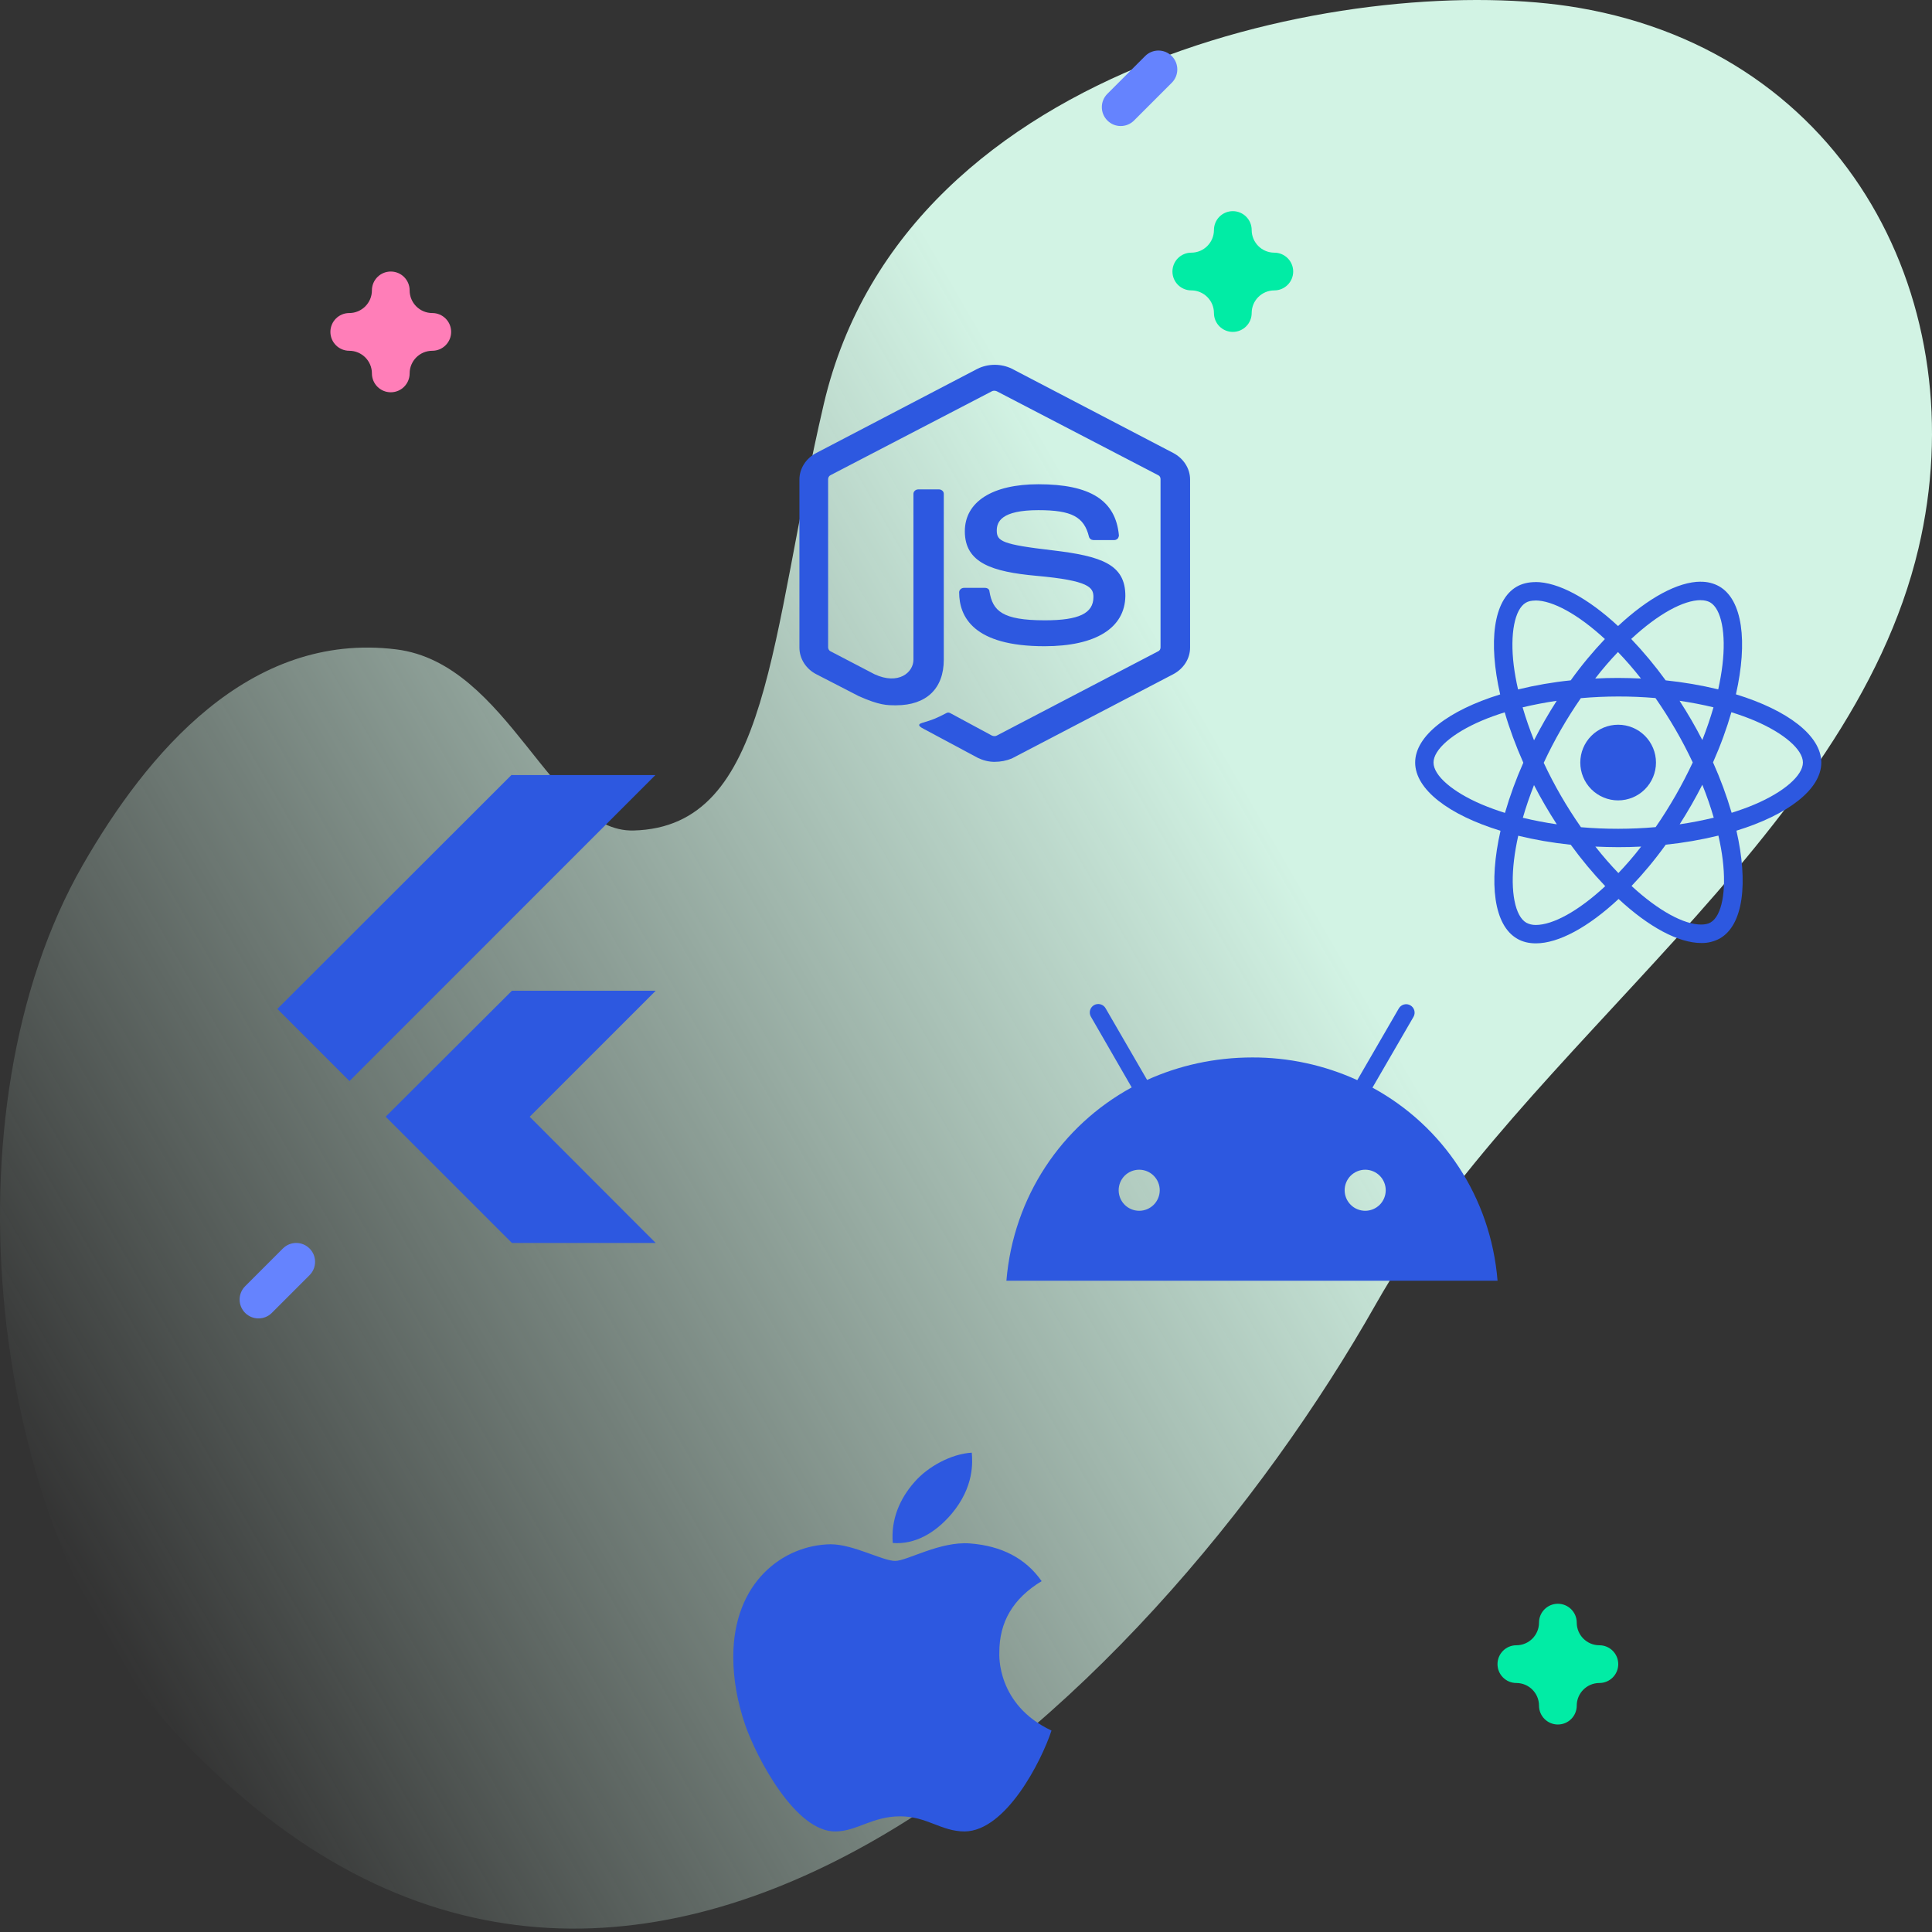 <svg width="68" height="68" viewBox="0 0 68 68" fill="none" xmlns="http://www.w3.org/2000/svg">
<rect x="0" y="0" width="68" height="68" fill="#333333" stroke="none"/>
<path d="M55.558 0.273C48.165 -0.992 31.878 1.891 28.995 14.22C27.078 22.418 27.135 29.105 22.298 29.231C19.42 29.305 17.919 23.346 13.945 22.856C8.759 22.216 5.16 26.534 2.914 30.444C-2.027 39.047 -0.482 53.675 6.016 60.809C21.753 78.086 40.441 60.019 48.431 45.893C53.555 36.834 65.117 29.511 67.525 19.298C69.541 10.748 65.067 1.899 55.558 0.273Z" fill="url(#paint0_linear_14_290)"/>
<path d="M13.754 13.807C13.387 13.807 13.09 13.509 13.09 13.143C13.09 12.703 12.732 12.346 12.293 12.346C11.926 12.346 11.629 12.048 11.629 11.682C11.629 11.315 11.926 11.018 12.293 11.018C12.732 11.018 13.09 10.66 13.09 10.221C13.09 9.854 13.387 9.557 13.754 9.557C14.121 9.557 14.418 9.854 14.418 10.221C14.418 10.66 14.775 11.018 15.215 11.018C15.582 11.018 15.879 11.315 15.879 11.682C15.879 12.048 15.582 12.346 15.215 12.346C14.775 12.346 14.418 12.703 14.418 13.143C14.418 13.509 14.121 13.807 13.754 13.807Z" fill="#FF7EB8"/>
<path d="M43.391 11.682C43.024 11.682 42.727 11.384 42.727 11.018C42.727 10.578 42.369 10.221 41.93 10.221C41.563 10.221 41.266 9.923 41.266 9.557C41.266 9.19 41.563 8.893 41.93 8.893C42.369 8.893 42.727 8.535 42.727 8.096C42.727 7.729 43.024 7.432 43.391 7.432C43.757 7.432 44.055 7.729 44.055 8.096C44.055 8.535 44.412 8.893 44.852 8.893C45.218 8.893 45.516 9.19 45.516 9.557C45.516 9.923 45.218 10.221 44.852 10.221C44.412 10.221 44.055 10.578 44.055 11.018C44.055 11.384 43.757 11.682 43.391 11.682Z" fill="#01ECA5"/>
<path d="M54.832 60.697C54.465 60.697 54.168 60.4 54.168 60.033C54.168 59.594 53.811 59.236 53.371 59.236C53.004 59.236 52.707 58.939 52.707 58.572C52.707 58.206 53.004 57.908 53.371 57.908C53.811 57.908 54.168 57.551 54.168 57.111C54.168 56.745 54.465 56.447 54.832 56.447C55.199 56.447 55.496 56.745 55.496 57.111C55.496 57.551 55.853 57.908 56.293 57.908C56.66 57.908 56.957 58.206 56.957 58.572C56.957 58.939 56.66 59.236 56.293 59.236C55.853 59.236 55.496 59.594 55.496 60.033C55.496 60.4 55.199 60.697 54.832 60.697Z" fill="#01ECA5"/>
<path d="M39.445 4.436C39.275 4.436 39.105 4.371 38.976 4.241C38.716 3.982 38.716 3.561 38.976 3.302L40.304 1.974C40.563 1.714 40.984 1.714 41.243 1.974C41.502 2.233 41.502 2.654 41.243 2.913L39.915 4.241C39.785 4.371 39.615 4.436 39.445 4.436Z" fill="#6583FE"/>
<path d="M9.098 46.404C8.928 46.404 8.758 46.339 8.628 46.21C8.369 45.95 8.369 45.53 8.628 45.271L9.956 43.943C10.216 43.683 10.636 43.683 10.895 43.943C11.155 44.202 11.155 44.622 10.895 44.882L9.567 46.21C9.438 46.339 9.268 46.404 9.098 46.404Z" fill="#6583FE"/>
<path d="M35.173 58.175C35.167 57.082 35.662 56.258 36.662 55.651C36.102 54.85 35.256 54.409 34.141 54.324C33.085 54.241 31.93 54.939 31.507 54.939C31.06 54.939 30.037 54.353 29.233 54.353C27.573 54.379 25.809 55.676 25.809 58.317C25.809 59.098 25.951 59.904 26.236 60.734C26.618 61.827 27.993 64.504 29.427 64.461C30.177 64.443 30.707 63.929 31.683 63.929C32.63 63.929 33.12 64.461 33.957 64.461C35.404 64.44 36.647 62.006 37.009 60.91C35.069 59.995 35.173 58.231 35.173 58.175ZM33.489 53.287C34.301 52.323 34.228 51.444 34.203 51.129C33.486 51.17 32.656 51.618 32.183 52.167C31.662 52.757 31.356 53.486 31.422 54.308C32.197 54.367 32.906 53.968 33.489 53.287Z" fill="#2D58E0"/>
<path d="M48.05 42.616C47.858 42.615 47.674 42.539 47.539 42.404C47.403 42.268 47.327 42.084 47.327 41.892C47.327 41.701 47.404 41.517 47.539 41.381C47.675 41.246 47.859 41.17 48.05 41.17C48.242 41.17 48.426 41.246 48.562 41.382C48.697 41.517 48.773 41.701 48.773 41.893C48.773 42.084 48.697 42.268 48.562 42.404C48.426 42.539 48.242 42.616 48.05 42.616H48.05ZM40.095 42.616C40 42.615 39.906 42.597 39.818 42.56C39.731 42.524 39.651 42.471 39.584 42.404C39.449 42.268 39.373 42.084 39.373 41.892C39.373 41.701 39.449 41.517 39.584 41.381C39.72 41.246 39.904 41.17 40.096 41.17C40.287 41.17 40.471 41.246 40.607 41.382C40.742 41.517 40.819 41.701 40.819 41.893C40.819 42.084 40.742 42.268 40.607 42.404C40.471 42.539 40.287 42.616 40.096 42.616H40.095ZM48.306 38.281L49.751 35.789C49.79 35.721 49.8 35.639 49.779 35.563C49.758 35.487 49.707 35.422 49.638 35.383C49.569 35.344 49.488 35.334 49.411 35.356C49.335 35.377 49.271 35.428 49.232 35.496L47.772 38.017C46.612 37.487 45.352 37.215 44.077 37.219C42.744 37.219 41.487 37.506 40.374 38.01L38.914 35.489C38.895 35.455 38.869 35.425 38.838 35.401C38.807 35.377 38.772 35.359 38.734 35.349C38.697 35.338 38.657 35.335 38.618 35.34C38.58 35.345 38.542 35.357 38.508 35.376C38.474 35.396 38.444 35.421 38.42 35.452C38.396 35.483 38.378 35.518 38.367 35.556C38.357 35.594 38.354 35.633 38.359 35.672C38.364 35.711 38.376 35.748 38.395 35.782L39.832 38.273C37.364 39.62 35.67 42.119 35.422 45.077H52.709C52.468 42.127 50.782 39.628 48.306 38.281Z" fill="#2D58E0"/>
<path d="M64.104 26.839C64.104 25.892 62.918 24.995 61.099 24.438C61.519 22.585 61.333 21.111 60.511 20.638C60.312 20.527 60.086 20.471 59.858 20.476V21.125C59.992 21.125 60.1 21.152 60.19 21.201C60.586 21.429 60.758 22.294 60.624 23.407C60.592 23.681 60.54 23.969 60.476 24.263C59.867 24.116 59.249 24.011 58.626 23.946C58.254 23.434 57.849 22.947 57.413 22.489C58.364 21.606 59.255 21.123 59.861 21.123V20.473C59.06 20.473 58.011 21.044 56.95 22.035C55.89 21.05 54.84 20.485 54.039 20.485V21.134C54.643 21.134 55.537 21.615 56.487 22.492C56.079 22.921 55.671 23.407 55.284 23.946C54.659 24.01 54.04 24.117 53.431 24.266C53.363 23.975 53.314 23.693 53.279 23.422C53.142 22.308 53.311 21.443 53.705 21.213C53.791 21.161 53.905 21.137 54.039 21.137V20.488C53.795 20.488 53.573 20.54 53.381 20.65C52.562 21.123 52.379 22.594 52.801 24.441C50.989 25.001 49.809 25.895 49.809 26.839C49.809 27.786 50.995 28.684 52.813 29.24C52.393 31.093 52.579 32.568 53.401 33.04C53.591 33.151 53.812 33.203 54.057 33.203C54.858 33.203 55.907 32.632 56.968 31.641C58.028 32.626 59.077 33.191 59.879 33.191C60.109 33.196 60.336 33.14 60.537 33.028C61.356 32.556 61.539 31.085 61.117 29.237C62.924 28.681 64.104 27.783 64.104 26.839ZM60.309 24.896C60.196 25.285 60.065 25.669 59.916 26.047C59.673 25.573 59.405 25.112 59.115 24.665C59.529 24.727 59.928 24.802 60.31 24.896H60.309ZM58.975 27.999C58.748 28.392 58.515 28.766 58.273 29.112C57.399 29.189 56.52 29.19 55.645 29.115C55.144 28.399 54.705 27.64 54.334 26.848C54.704 26.054 55.141 25.293 55.64 24.573C56.514 24.496 57.393 24.495 58.267 24.569C58.509 24.916 58.745 25.287 58.972 25.677C59.194 26.058 59.395 26.446 59.579 26.836C59.393 27.232 59.192 27.62 58.975 27.999ZM59.916 27.62C60.074 28.01 60.208 28.401 60.318 28.78C59.937 28.873 59.535 28.952 59.118 29.013C59.407 28.562 59.674 28.097 59.916 27.62ZM56.962 30.729C56.691 30.449 56.42 30.138 56.152 29.797C56.414 29.808 56.682 29.817 56.953 29.817C57.227 29.817 57.498 29.811 57.763 29.797C57.501 30.138 57.23 30.449 56.962 30.729ZM54.794 29.013C54.392 28.955 53.994 28.878 53.599 28.783C53.707 28.407 53.841 28.019 53.992 27.632C54.112 27.864 54.238 28.098 54.375 28.331C54.512 28.564 54.651 28.792 54.794 29.013ZM56.947 22.949C57.218 23.229 57.489 23.541 57.757 23.882C57.495 23.87 57.227 23.861 56.956 23.861C56.682 23.861 56.411 23.867 56.146 23.882C56.408 23.541 56.679 23.229 56.947 22.949ZM54.791 24.666C54.502 25.116 54.236 25.579 53.993 26.055C53.84 25.676 53.706 25.289 53.591 24.896C53.972 24.805 54.375 24.727 54.791 24.666ZM52.154 28.314C51.123 27.874 50.455 27.297 50.455 26.839C50.455 26.382 51.123 25.802 52.154 25.365C52.404 25.257 52.678 25.161 52.961 25.071C53.127 25.642 53.346 26.236 53.616 26.845C53.361 27.418 53.145 28.008 52.97 28.611C52.694 28.525 52.421 28.426 52.154 28.314ZM53.722 32.477C53.326 32.251 53.154 31.385 53.288 30.272C53.32 29.998 53.372 29.709 53.437 29.415C54.007 29.555 54.631 29.663 55.286 29.733C55.658 30.245 56.063 30.732 56.499 31.19C55.549 32.072 54.657 32.556 54.051 32.556C53.936 32.557 53.823 32.53 53.722 32.477V32.477ZM60.633 30.257C60.77 31.37 60.601 32.236 60.208 32.466C60.121 32.518 60.007 32.541 59.873 32.541C59.27 32.541 58.375 32.061 57.425 31.183C57.833 30.756 58.241 30.269 58.629 29.73C59.253 29.666 59.872 29.559 60.482 29.41C60.549 29.704 60.601 29.986 60.633 30.257ZM61.755 28.314C61.505 28.421 61.231 28.518 60.948 28.608C60.77 28.002 60.551 27.409 60.293 26.833C60.561 26.228 60.776 25.636 60.939 25.068C61.228 25.158 61.501 25.257 61.758 25.365C62.79 25.805 63.457 26.382 63.457 26.839C63.454 27.297 62.787 27.877 61.755 28.314Z" fill="#2D58E0"/>
<path d="M56.953 28.171C57.306 28.171 57.645 28.031 57.895 27.781C58.144 27.532 58.285 27.193 58.285 26.84C58.285 26.486 58.144 26.148 57.895 25.898C57.645 25.648 57.306 25.508 56.953 25.508C56.6 25.508 56.261 25.648 56.011 25.898C55.761 26.148 55.621 26.486 55.621 26.84C55.621 27.193 55.761 27.532 56.011 27.781C56.261 28.031 56.6 28.171 56.953 28.171Z" fill="#2D58E0"/>
<path d="M18.008 27.271L9.762 35.51L12.301 38.049L23.068 27.28H18.018L18.008 27.271ZM18.018 34.871L13.574 39.304L18.018 43.748H23.078L18.643 39.307L23.078 34.871H18.018Z" fill="#2D58E0"/>
<path d="M35.012 26.815C34.798 26.815 34.599 26.763 34.414 26.673L32.52 25.659C32.236 25.518 32.379 25.467 32.464 25.441C32.848 25.325 32.919 25.3 33.318 25.094C33.36 25.068 33.418 25.081 33.46 25.107L34.912 25.89C34.969 25.916 35.041 25.916 35.083 25.89L40.762 22.924C40.819 22.899 40.847 22.847 40.847 22.783V16.865C40.847 16.801 40.819 16.749 40.762 16.724L35.083 13.771C35.026 13.746 34.955 13.746 34.912 13.771L29.233 16.724C29.176 16.749 29.147 16.813 29.147 16.865V22.783C29.147 22.835 29.176 22.899 29.233 22.924L30.784 23.733C31.624 24.119 32.15 23.669 32.15 23.22V17.379C32.15 17.302 32.222 17.225 32.322 17.225H33.047C33.133 17.225 33.218 17.289 33.218 17.379V23.22C33.218 24.234 32.606 24.824 31.539 24.824C31.211 24.824 30.955 24.824 30.229 24.503L28.735 23.733C28.555 23.641 28.404 23.505 28.299 23.341C28.194 23.176 28.138 22.988 28.137 22.796V16.878C28.137 16.493 28.364 16.133 28.735 15.941L34.414 12.975C34.599 12.886 34.804 12.84 35.012 12.84C35.219 12.84 35.424 12.886 35.609 12.975L41.289 15.94C41.659 16.133 41.887 16.492 41.887 16.877V22.796C41.887 23.18 41.659 23.54 41.289 23.733L35.609 26.698C35.421 26.774 35.217 26.814 35.012 26.814V26.815ZM36.762 22.745C34.272 22.745 33.759 21.718 33.759 20.845C33.759 20.768 33.831 20.691 33.93 20.691H34.67C34.755 20.691 34.826 20.742 34.826 20.819C34.941 21.499 35.268 21.833 36.777 21.833C37.972 21.833 38.485 21.589 38.485 21.012C38.485 20.678 38.342 20.434 36.478 20.267C34.926 20.126 33.959 19.818 33.959 18.701C33.959 17.661 34.926 17.044 36.549 17.044C38.371 17.044 39.268 17.61 39.382 18.842C39.38 18.884 39.365 18.924 39.339 18.958C39.31 18.983 39.268 19.009 39.225 19.009H38.485C38.449 19.008 38.414 18.997 38.386 18.976C38.358 18.955 38.338 18.926 38.329 18.894C38.157 18.188 37.716 17.956 36.549 17.956C35.239 17.956 35.083 18.367 35.083 18.675C35.083 19.048 35.268 19.163 37.033 19.368C38.784 19.574 39.609 19.869 39.609 20.973C39.595 22.103 38.57 22.745 36.762 22.745Z" fill="#2D58E0"/>
<defs>
<linearGradient id="paint0_linear_14_290" x1="1.162" y1="53.22" x2="69.621" y2="13.695" gradientUnits="userSpaceOnUse">
<stop stop-color="#DCFDEE" stop-opacity="0"/>
<stop offset="0.629" stop-color="#D2F3E4"/>
</linearGradient>
</defs>
</svg>
